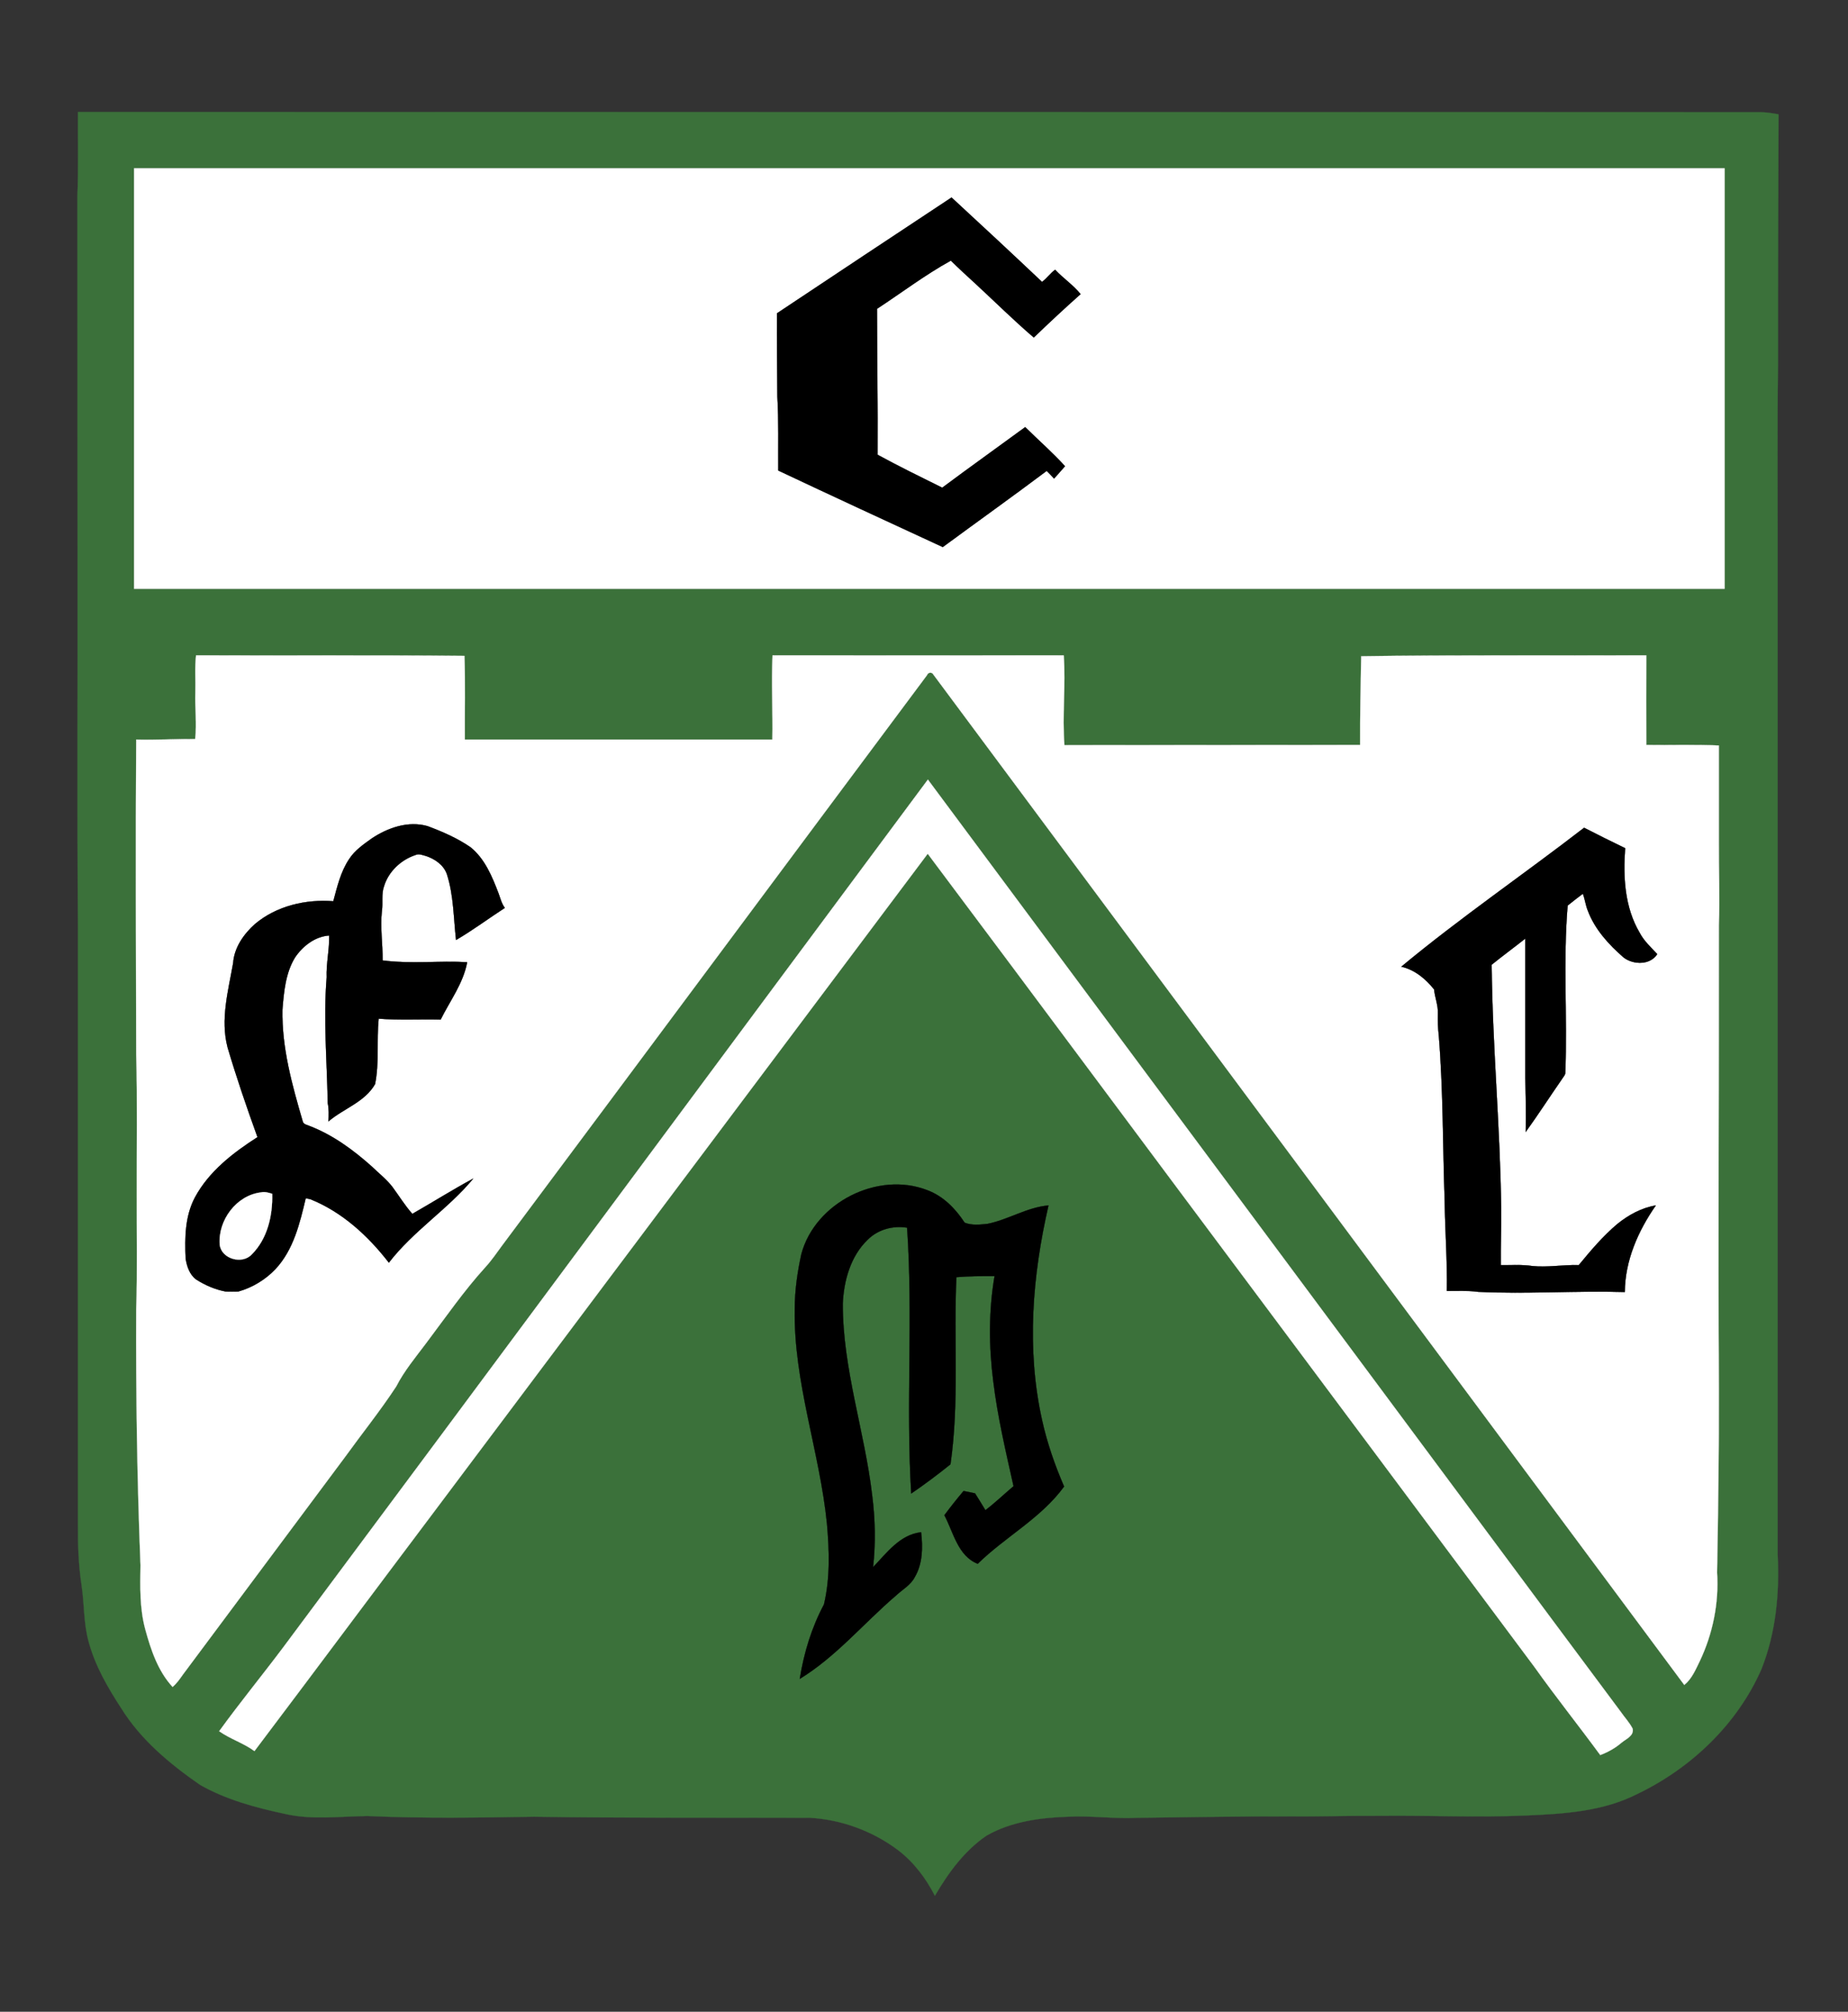 <?xml version="1.0" encoding="UTF-8" standalone="no"?>
<svg
   xmlns:dc="http://purl.org/dc/elements/1.1/"
   xmlns:cc="http://creativecommons.org/ns#"
   xmlns:rdf="http://www.w3.org/1999/02/22-rdf-syntax-ns#"
   xmlns:svg="http://www.w3.org/2000/svg"
   xmlns="http://www.w3.org/2000/svg"
   viewBox="0 0 1374.667 1496"
   height="1496"
   width="1374.667"
   xml:space="preserve"
   id="svg2"
   version="1.1"><rect x="0" y="0" width="1374.667" height="1496" fill="#333333" stroke="none"/><defs
     id="defs6" /><g
     transform="matrix(1.333,0,0,-1.333,0,1496)"
     id="g10"><g
       transform="scale(0.1)"
       id="g12"><path
         id="path14"
         style="fill:#3b713a;fill-opacity:1;fill-rule:nonzero;stroke:none"
         d="m 435,10598 c 3128,-1 6257,0 9385,-1 36,0 71,-6 105,-12 -1,-462 -4,-923 -3,-1385 -5,-410 -1,-820 -2,-1230 0,-1807 0,-3613 0,-5420 11,-216 -10,-437 -91,-640 -135,-307 -393,-552 -694,-696 -189,-96 -406,-110 -615,-119 -273,-12 -547,1 -820,-2 -160,1 -320,-4 -480,-3 -290,1 -580,-5 -870,-8 -130,-7 -260,13 -390,6 -156,-5 -317,-27 -454,-105 -124,-84 -214,-208 -289,-336 -50,98 -118,188 -206,255 -141,106 -315,170 -491,180 -514,2 -1027,-2 -1540,6 -310,-5 -620,-10 -930,4 -154,-2 -310,-23 -461,12 -163,35 -328,79 -473,162 -169,117 -331,252 -440,428 -75,115 -145,236 -181,369 -29,104 -24,212 -40,318 -17,112 -21,225 -20,338 0,1107 0,2214 0,3321 -5,667 -1,1333 -2,2000 -1,697 0,1393 -1,2090 6,156 2,312 3,468 m 313,-314 c 0,-782 0,-1564 0,-2346 2959,0 5917,0 8876,0 0,782 0,1564 0,2346 -2959,0 -5917,0 -8876,0 m 346,-2717 c -8,-69 -2,-138 -4,-207 -3,-87 9,-173 -1,-260 -109,1 -219,-6 -329,-3 -4,-586 -1,-1171 0,-1757 7,-260 2,-520 3,-780 -1,-213 4,-427 -3,-640 -2,-477 5,-953 24,-1429 -2,-120 -5,-242 27,-359 31,-113 70,-231 152,-320 23,19 40,44 57,68 300,403 601,806 902,1210 96,133 199,261 289,398 45,88 109,164 168,243 107,142 209,290 329,422 35,38 64,81 95,123 791,1059 1579,2120 2370,3180 6,17 28,19 36,3 1397,-1879 2794,-3757 4190,-5636 42,34 63,85 86,132 73,153 108,325 97,495 6,343 11,687 10,1030 -5,860 1,1720 0,2580 6,156 -1,313 0,470 0,178 0,356 0,534 -135,6 -270,1 -405,3 0,166 -1,333 0,500 -530,-2 -1061,3 -1591,-5 -3,-165 -7,-330 -6,-495 -550,-1 -1100,0 -1650,-1 -13,167 8,334 -4,501 -542,-1 -1084,0 -1625,0 -7,-157 2,-314 -1,-470 -572,0 -1144,0 -1716,0 -1,155 3,311 -2,467 -500,5 -999,1 -1498,3 m 485,-5536 c -117,-156 -241,-307 -356,-466 62,-44 136,-66 197,-111 329,436 656,875 985,1312 924,1231 1848,2462 2772,3694 626,-835 1248,-1673 1873,-2509 504,-676 1009,-1351 1513,-2028 118,-166 246,-326 367,-491 43,16 84,39 119,69 25,21 70,38 62,78 -18,35 -45,63 -67,95 C 8548,2339 8055,3005 7560,3670 6766,4738 5972,5805 5178,6874 3978,5260 2781,3644 1579,2031 m 2893,2196 c -22,-100 -37,-204 -37,-307 -7,-408 140,-797 180,-1199 13,-149 18,-303 -17,-449 -69,-129 -112,-271 -135,-415 203,124 357,311 536,464 36,34 83,59 106,104 44,75 45,166 35,250 -118,-13 -192,-116 -268,-195 15,133 12,268 -5,401 -42,358 -165,706 -164,1070 6,129 44,265 139,356 57,57 141,80 220,67 34,-494 -7,-989 23,-1483 75,51 148,106 219,163 50,346 17,696 33,1044 71,6 142,6 213,6 -33,-194 -32,-393 -7,-588 24,-197 70,-391 113,-584 -53,-45 -102,-92 -157,-134 -19,31 -38,63 -58,94 -22,5 -43,9 -64,13 -37,-44 -73,-89 -107,-135 51,-96 75,-227 186,-271 154,151 353,254 482,431 -52,120 -95,244 -123,371 -88,395 -54,806 36,1197 -120,-10 -225,-80 -342,-103 -42,-4 -87,-9 -126,7 -51,78 -119,148 -208,181 -276,108 -626,-69 -703,-356" /><path
         id="path16"
         style="fill:none;stroke:#3b713a;stroke-width:0.938;stroke-linecap:butt;stroke-linejoin:miter;stroke-miterlimit:10;stroke-dasharray:none;stroke-opacity:1"
         d="m 435,10598 c 3128,-1 6257,0 9385,-1 36,0 71,-6 105,-12 -1,-462 -4,-923 -3,-1385 -5,-410 -1,-820 -2,-1230 0,-1807 0,-3613 0,-5420 11,-216 -10,-437 -91,-640 -135,-307 -393,-552 -694,-696 -189,-96 -406,-110 -615,-119 -273,-12 -547,1 -820,-2 -160,1 -320,-4 -480,-3 -290,1 -580,-5 -870,-8 -130,-7 -260,13 -390,6 -156,-5 -317,-27 -454,-105 -124,-84 -214,-208 -289,-336 -50,98 -118,188 -206,255 -141,106 -315,170 -491,180 -514,2 -1027,-2 -1540,6 -310,-5 -620,-10 -930,4 -154,-2 -310,-23 -461,12 -163,35 -328,79 -473,162 -169,117 -331,252 -440,428 -75,115 -145,236 -181,369 -29,104 -24,212 -40,318 -17,112 -21,225 -20,338 0,1107 0,2214 0,3321 -5,667 -1,1333 -2,2000 -1,697 0,1393 -1,2090 6,156 2,312 3,468 m 313,-314 c 0,-782 0,-1564 0,-2346 2959,0 5917,0 8876,0 0,782 0,1564 0,2346 -2959,0 -5917,0 -8876,0 m 346,-2717 c -8,-69 -2,-138 -4,-207 -3,-87 9,-173 -1,-260 -109,1 -219,-6 -329,-3 -4,-586 -1,-1171 0,-1757 7,-260 2,-520 3,-780 -1,-213 4,-427 -3,-640 -2,-477 5,-953 24,-1429 -2,-120 -5,-242 27,-359 31,-113 70,-231 152,-320 23,19 40,44 57,68 300,403 601,806 902,1210 96,133 199,261 289,398 45,88 109,164 168,243 107,142 209,290 329,422 35,38 64,81 95,123 791,1059 1579,2120 2370,3180 6,17 28,19 36,3 1397,-1879 2794,-3757 4190,-5636 42,34 63,85 86,132 73,153 108,325 97,495 6,343 11,687 10,1030 -5,860 1,1720 0,2580 6,156 -1,313 0,470 0,178 0,356 0,534 -135,6 -270,1 -405,3 0,166 -1,333 0,500 -530,-2 -1061,3 -1591,-5 -3,-165 -7,-330 -6,-495 -550,-1 -1100,0 -1650,-1 -13,167 8,334 -4,501 -542,-1 -1084,0 -1625,0 -7,-157 2,-314 -1,-470 -572,0 -1144,0 -1716,0 -1,155 3,311 -2,467 -500,5 -999,1 -1498,3 m 485,-5536 c -117,-156 -241,-307 -356,-466 62,-44 136,-66 197,-111 329,436 656,875 985,1312 924,1231 1848,2462 2772,3694 626,-835 1248,-1673 1873,-2509 504,-676 1009,-1351 1513,-2028 118,-166 246,-326 367,-491 43,16 84,39 119,69 25,21 70,38 62,78 -18,35 -45,63 -67,95 C 8548,2339 8055,3005 7560,3670 6766,4738 5972,5805 5178,6874 3978,5260 2781,3644 1579,2031 m 2893,2196 c -22,-100 -37,-204 -37,-307 -7,-408 140,-797 180,-1199 13,-149 18,-303 -17,-449 -69,-129 -112,-271 -135,-415 203,124 357,311 536,464 36,34 83,59 106,104 44,75 45,166 35,250 -118,-13 -192,-116 -268,-195 15,133 12,268 -5,401 -42,358 -165,706 -164,1070 6,129 44,265 139,356 57,57 141,80 220,67 34,-494 -7,-989 23,-1483 75,51 148,106 219,163 50,346 17,696 33,1044 71,6 142,6 213,6 -33,-194 -32,-393 -7,-588 24,-197 70,-391 113,-584 -53,-45 -102,-92 -157,-134 -19,31 -38,63 -58,94 -22,5 -43,9 -64,13 -37,-44 -73,-89 -107,-135 51,-96 75,-227 186,-271 154,151 353,254 482,431 -52,120 -95,244 -123,371 -88,395 -54,806 36,1197 -120,-10 -225,-80 -342,-103 -42,-4 -87,-9 -126,7 -51,78 -119,148 -208,181 -276,108 -626,-69 -703,-356 z" /><path
         id="path18"
         style="fill:#ffffff;fill-opacity:1;fill-rule:nonzero;stroke:none"
         d="m 748,10284 c 2959,0 5917,0 8876,0 0,-782 0,-1564 0,-2346 -2959,0 -5917,0 -8876,0 0,782 0,1564 0,2346 m 3588,-809 c -1,-154 1,-310 2,-465 8,-137 4,-275 5,-412 305,-144 611,-285 918,-427 193,142 388,281 580,425 14,-14 28,-28 41,-43 21,23 41,46 61,69 -70,77 -148,145 -222,218 -154,-113 -310,-224 -463,-338 -121,60 -242,119 -361,184 2,271 -3,543 -3,814 137,90 269,190 412,269 46,-45 94,-89 141,-132 107,-99 211,-202 322,-297 85,82 172,163 261,242 -41,51 -97,88 -142,136 -27,-20 -46,-48 -73,-68 -167,158 -336,315 -505,471 -325,-215 -650,-430 -974,-646" /><path
         id="path20"
         style="fill:none;stroke:#ffffff;stroke-width:0.938;stroke-linecap:butt;stroke-linejoin:miter;stroke-miterlimit:10;stroke-dasharray:none;stroke-opacity:1"
         d="m 748,10284 c 2959,0 5917,0 8876,0 0,-782 0,-1564 0,-2346 -2959,0 -5917,0 -8876,0 0,782 0,1564 0,2346 m 3588,-809 c -1,-154 1,-310 2,-465 8,-137 4,-275 5,-412 305,-144 611,-285 918,-427 193,142 388,281 580,425 14,-14 28,-28 41,-43 21,23 41,46 61,69 -70,77 -148,145 -222,218 -154,-113 -310,-224 -463,-338 -121,60 -242,119 -361,184 2,271 -3,543 -3,814 137,90 269,190 412,269 46,-45 94,-89 141,-132 107,-99 211,-202 322,-297 85,82 172,163 261,242 -41,51 -97,88 -142,136 -27,-20 -46,-48 -73,-68 -167,158 -336,315 -505,471 -325,-215 -650,-430 -974,-646 z" /><path
         id="path22"
         style="fill:#000000;fill-opacity:1;fill-rule:nonzero;stroke:none"
         d="m 4336,9475 c 324,216 649,431 974,646 169,-156 338,-313 505,-471 27,20 46,48 73,68 45,-48 101,-85 142,-136 -89,-79 -176,-160 -261,-242 -111,95 -215,198 -322,297 -47,43 -95,87 -141,132 -143,-79 -275,-179 -412,-269 0,-271 5,-543 3,-814 119,-65 240,-124 361,-184 153,114 309,225 463,338 74,-73 152,-141 222,-218 -20,-23 -40,-46 -61,-69 -13,15 -27,29 -41,43 -192,-144 -387,-283 -580,-425 -307,142 -613,283 -918,427 -1,137 3,275 -5,412 -1,155 -3,311 -2,465" /><path
         id="path24"
         style="fill:none;stroke:#000000;stroke-width:0.938;stroke-linecap:butt;stroke-linejoin:miter;stroke-miterlimit:10;stroke-dasharray:none;stroke-opacity:1"
         d="m 4336,9475 c 324,216 649,431 974,646 169,-156 338,-313 505,-471 27,20 46,48 73,68 45,-48 101,-85 142,-136 -89,-79 -176,-160 -261,-242 -111,95 -215,198 -322,297 -47,43 -95,87 -141,132 -143,-79 -275,-179 -412,-269 0,-271 5,-543 3,-814 119,-65 240,-124 361,-184 153,114 309,225 463,338 74,-73 152,-141 222,-218 -20,-23 -40,-46 -61,-69 -13,15 -27,29 -41,43 -192,-144 -387,-283 -580,-425 -307,142 -613,283 -918,427 -1,137 3,275 -5,412 -1,155 -3,311 -2,465 z" /><path
         id="path26"
         style="fill:#ffffff;fill-opacity:1;fill-rule:nonzero;stroke:none"
         d="m 1094,7567 c 499,-2 998,2 1498,-3 5,-156 1,-312 2,-467 572,0 1144,0 1716,0 3,156 -6,313 1,470 541,0 1083,-1 1625,0 12,-167 -9,-334 4,-501 550,1 1100,0 1650,1 -1,165 3,330 6,495 530,8 1061,3 1591,5 -1,-167 0,-334 0,-500 135,-2 270,3 405,-3 0,-178 0,-356 0,-534 -1,-157 6,-314 0,-470 1,-860 -5,-1720 0,-2580 1,-343 -4,-687 -10,-1030 11,-170 -24,-342 -97,-495 -23,-47 -44,-98 -86,-132 -1396,1879 -2793,3757 -4190,5636 -8,16 -30,14 -36,-3 C 4382,6396 3594,5335 2803,4276 c -31,-42 -60,-85 -95,-123 -120,-132 -222,-280 -329,-422 -59,-79 -123,-155 -168,-243 -90,-137 -193,-265 -289,-398 -301,-404 -602,-807 -902,-1210 -17,-24 -34,-49 -57,-68 -82,89 -121,207 -152,320 -32,117 -29,239 -27,359 -19,476 -26,952 -24,1429 7,213 2,427 3,640 -1,260 4,520 -3,780 -1,586 -4,1171 0,1757 110,-3 220,4 329,3 10,87 -2,173 1,260 2,69 -4,138 4,207 m 980,-1022 c -46,-33 -94,-66 -125,-114 -48,-71 -67,-155 -89,-236 -154,12 -317,-26 -437,-127 -63,-56 -116,-132 -122,-218 -27,-154 -72,-314 -31,-470 50,-169 107,-335 167,-501 -136,-87 -271,-191 -349,-336 -56,-105 -57,-226 -52,-341 7,-44 22,-90 59,-117 50,-32 106,-56 164,-67 24,0 47,-1 71,0 78,22 151,66 207,125 101,108 136,256 169,395 8,-1 17,-3 26,-5 177,-71 322,-204 438,-354 136,177 329,298 471,469 -115,-62 -226,-132 -340,-197 -42,47 -74,100 -111,150 -33,43 -76,76 -115,114 -103,92 -217,176 -347,226 -14,7 -35,8 -39,27 -59,202 -117,409 -113,622 8,99 17,204 70,291 43,64 112,118 191,123 2,-78 -17,-155 -14,-234 -19,-233 2,-467 6,-701 7,-33 6,-68 4,-102 84,72 202,107 260,208 24,120 8,243 20,365 115,-9 231,-2 346,-5 52,105 126,202 148,320 -157,9 -316,-11 -472,10 1,92 -14,183 -4,275 7,46 -4,95 12,139 25,82 94,147 175,174 19,9 39,0 58,-5 50,-16 100,-50 118,-102 38,-118 37,-244 51,-367 94,55 181,120 272,179 -18,24 -25,54 -35,81 -36,94 -76,192 -156,257 -74,51 -157,87 -240,118 -108,31 -222,-9 -312,-69 m 5746,-715 c 75,-17 136,-68 183,-127 4,-45 23,-88 21,-134 -1,-41 0,-81 5,-122 25,-308 22,-618 33,-927 2,-166 15,-332 12,-499 58,0 117,3 175,-5 273,-13 545,7 818,-1 1,175 74,341 173,483 -79,-13 -152,-53 -214,-103 -81,-68 -149,-149 -216,-230 -87,3 -173,-14 -259,-5 -58,9 -117,4 -176,5 -1,105 3,210 2,315 -5,455 -49,907 -53,1361 62,50 126,97 188,146 0,-259 0,-518 0,-777 2,-101 5,-201 2,-302 70,97 135,198 203,296 7,12 18,21 18,35 12,310 -13,622 13,932 28,23 56,44 85,66 12,-31 15,-64 28,-95 39,-104 117,-189 200,-261 54,-41 147,-43 187,19 -35,38 -74,73 -98,119 -84,142 -93,312 -81,472 -77,37 -153,75 -229,114 -338,-261 -691,-502 -1020,-775" /><path
         id="path28"
         style="fill:none;stroke:#ffffff;stroke-width:0.938;stroke-linecap:butt;stroke-linejoin:miter;stroke-miterlimit:10;stroke-dasharray:none;stroke-opacity:1"
         d="m 1094,7567 c 499,-2 998,2 1498,-3 5,-156 1,-312 2,-467 572,0 1144,0 1716,0 3,156 -6,313 1,470 541,0 1083,-1 1625,0 12,-167 -9,-334 4,-501 550,1 1100,0 1650,1 -1,165 3,330 6,495 530,8 1061,3 1591,5 -1,-167 0,-334 0,-500 135,-2 270,3 405,-3 0,-178 0,-356 0,-534 -1,-157 6,-314 0,-470 1,-860 -5,-1720 0,-2580 1,-343 -4,-687 -10,-1030 11,-170 -24,-342 -97,-495 -23,-47 -44,-98 -86,-132 -1396,1879 -2793,3757 -4190,5636 -8,16 -30,14 -36,-3 C 4382,6396 3594,5335 2803,4276 c -31,-42 -60,-85 -95,-123 -120,-132 -222,-280 -329,-422 -59,-79 -123,-155 -168,-243 -90,-137 -193,-265 -289,-398 -301,-404 -602,-807 -902,-1210 -17,-24 -34,-49 -57,-68 -82,89 -121,207 -152,320 -32,117 -29,239 -27,359 -19,476 -26,952 -24,1429 7,213 2,427 3,640 -1,260 4,520 -3,780 -1,586 -4,1171 0,1757 110,-3 220,4 329,3 10,87 -2,173 1,260 2,69 -4,138 4,207 m 980,-1022 c -46,-33 -94,-66 -125,-114 -48,-71 -67,-155 -89,-236 -154,12 -317,-26 -437,-127 -63,-56 -116,-132 -122,-218 -27,-154 -72,-314 -31,-470 50,-169 107,-335 167,-501 -136,-87 -271,-191 -349,-336 -56,-105 -57,-226 -52,-341 7,-44 22,-90 59,-117 50,-32 106,-56 164,-67 24,0 47,-1 71,0 78,22 151,66 207,125 101,108 136,256 169,395 8,-1 17,-3 26,-5 177,-71 322,-204 438,-354 136,177 329,298 471,469 -115,-62 -226,-132 -340,-197 -42,47 -74,100 -111,150 -33,43 -76,76 -115,114 -103,92 -217,176 -347,226 -14,7 -35,8 -39,27 -59,202 -117,409 -113,622 8,99 17,204 70,291 43,64 112,118 191,123 2,-78 -17,-155 -14,-234 -19,-233 2,-467 6,-701 7,-33 6,-68 4,-102 84,72 202,107 260,208 24,120 8,243 20,365 115,-9 231,-2 346,-5 52,105 126,202 148,320 -157,9 -316,-11 -472,10 1,92 -14,183 -4,275 7,46 -4,95 12,139 25,82 94,147 175,174 19,9 39,0 58,-5 50,-16 100,-50 118,-102 38,-118 37,-244 51,-367 94,55 181,120 272,179 -18,24 -25,54 -35,81 -36,94 -76,192 -156,257 -74,51 -157,87 -240,118 -108,31 -222,-9 -312,-69 m 5746,-715 c 75,-17 136,-68 183,-127 4,-45 23,-88 21,-134 -1,-41 0,-81 5,-122 25,-308 22,-618 33,-927 2,-166 15,-332 12,-499 58,0 117,3 175,-5 273,-13 545,7 818,-1 1,175 74,341 173,483 -79,-13 -152,-53 -214,-103 -81,-68 -149,-149 -216,-230 -87,3 -173,-14 -259,-5 -58,9 -117,4 -176,5 -1,105 3,210 2,315 -5,455 -49,907 -53,1361 62,50 126,97 188,146 0,-259 0,-518 0,-777 2,-101 5,-201 2,-302 70,97 135,198 203,296 7,12 18,21 18,35 12,310 -13,622 13,932 28,23 56,44 85,66 12,-31 15,-64 28,-95 39,-104 117,-189 200,-261 54,-41 147,-43 187,19 -35,38 -74,73 -98,119 -84,142 -93,312 -81,472 -77,37 -153,75 -229,114 -338,-261 -691,-502 -1020,-775 z" /><path
         id="path30"
         style="fill:#ffffff;fill-opacity:1;fill-rule:nonzero;stroke:none"
         d="m 1579,2031 c 1202,1613 2399,3229 3599,4843 794,-1069 1588,-2136 2382,-3204 495,-665 988,-1331 1484,-1996 22,-32 49,-60 67,-95 8,-40 -37,-57 -62,-78 -35,-30 -76,-53 -119,-69 -121,165 -249,325 -367,491 C 8059,2600 7554,3275 7050,3951 6425,4787 5803,5625 5177,6460 4253,5228 3329,3997 2405,2766 2076,2329 1749,1890 1420,1454 c -61,45 -135,67 -197,111 115,159 239,310 356,466" /><path
         id="path32"
         style="fill:none;stroke:#ffffff;stroke-width:0.938;stroke-linecap:butt;stroke-linejoin:miter;stroke-miterlimit:10;stroke-dasharray:none;stroke-opacity:1"
         d="m 1579,2031 c 1202,1613 2399,3229 3599,4843 794,-1069 1588,-2136 2382,-3204 495,-665 988,-1331 1484,-1996 22,-32 49,-60 67,-95 8,-40 -37,-57 -62,-78 -35,-30 -76,-53 -119,-69 -121,165 -249,325 -367,491 C 8059,2600 7554,3275 7050,3951 6425,4787 5803,5625 5177,6460 4253,5228 3329,3997 2405,2766 2076,2329 1749,1890 1420,1454 c -61,45 -135,67 -197,111 115,159 239,310 356,466 z" /><path
         id="path34"
         style="fill:#000000;fill-opacity:1;fill-rule:nonzero;stroke:none"
         d="m 2074,6545 c 90,60 204,100 312,69 83,-31 166,-67 240,-118 80,-65 120,-163 156,-257 10,-27 17,-57 35,-81 -91,-59 -178,-124 -272,-179 -14,123 -13,249 -51,367 -18,52 -68,86 -118,102 -19,5 -39,14 -58,5 -81,-27 -150,-92 -175,-174 -16,-44 -5,-93 -12,-139 -10,-92 5,-183 4,-275 156,-21 315,-1 472,-10 -22,-118 -96,-215 -148,-320 -115,3 -231,-4 -346,5 -12,-122 4,-245 -20,-365 -58,-101 -176,-136 -260,-208 2,34 3,69 -4,102 -4,234 -25,468 -6,701 -3,79 16,156 14,234 -79,-5 -148,-59 -191,-123 -53,-87 -62,-192 -70,-291 -4,-213 54,-420 113,-622 4,-19 25,-20 39,-27 130,-50 244,-134 347,-226 39,-38 82,-71 115,-114 37,-50 69,-103 111,-150 114,65 225,135 340,197 -142,-171 -335,-292 -471,-469 -116,150 -261,283 -438,354 -9,2 -18,4 -26,5 -33,-139 -68,-287 -169,-395 -56,-59 -129,-103 -207,-125 -24,-1 -47,0 -71,0 -58,11 -114,35 -164,67 -37,27 -52,73 -59,117 -5,115 -4,236 52,341 78,145 213,249 349,336 -60,166 -117,332 -167,501 -41,156 4,316 31,470 6,86 59,162 122,218 120,101 283,139 437,127 22,81 41,165 89,236 31,48 79,81 125,114 M 1226,4280 c 9,-81 126,-113 179,-55 88,88 117,217 114,338 -20,6 -41,13 -62,8 -138,-16 -241,-156 -231,-291" /><path
         id="path36"
         style="fill:none;stroke:#000000;stroke-width:0.938;stroke-linecap:butt;stroke-linejoin:miter;stroke-miterlimit:10;stroke-dasharray:none;stroke-opacity:1"
         d="m 2074,6545 c 90,60 204,100 312,69 83,-31 166,-67 240,-118 80,-65 120,-163 156,-257 10,-27 17,-57 35,-81 -91,-59 -178,-124 -272,-179 -14,123 -13,249 -51,367 -18,52 -68,86 -118,102 -19,5 -39,14 -58,5 -81,-27 -150,-92 -175,-174 -16,-44 -5,-93 -12,-139 -10,-92 5,-183 4,-275 156,-21 315,-1 472,-10 -22,-118 -96,-215 -148,-320 -115,3 -231,-4 -346,5 -12,-122 4,-245 -20,-365 -58,-101 -176,-136 -260,-208 2,34 3,69 -4,102 -4,234 -25,468 -6,701 -3,79 16,156 14,234 -79,-5 -148,-59 -191,-123 -53,-87 -62,-192 -70,-291 -4,-213 54,-420 113,-622 4,-19 25,-20 39,-27 130,-50 244,-134 347,-226 39,-38 82,-71 115,-114 37,-50 69,-103 111,-150 114,65 225,135 340,197 -142,-171 -335,-292 -471,-469 -116,150 -261,283 -438,354 -9,2 -18,4 -26,5 -33,-139 -68,-287 -169,-395 -56,-59 -129,-103 -207,-125 -24,-1 -47,0 -71,0 -58,11 -114,35 -164,67 -37,27 -52,73 -59,117 -5,115 -4,236 52,341 78,145 213,249 349,336 -60,166 -117,332 -167,501 -41,156 4,316 31,470 6,86 59,162 122,218 120,101 283,139 437,127 22,81 41,165 89,236 31,48 79,81 125,114 M 1226,4280 c 9,-81 126,-113 179,-55 88,88 117,217 114,338 -20,6 -41,13 -62,8 -138,-16 -241,-156 -231,-291 z" /><path
         id="path38"
         style="fill:#000000;fill-opacity:1;fill-rule:nonzero;stroke:none"
         d="m 7820,5830 c 329,273 682,514 1020,775 76,-39 152,-77 229,-114 -12,-160 -3,-330 81,-472 24,-46 63,-81 98,-119 -40,-62 -133,-60 -187,-19 -83,72 -161,157 -200,261 -13,31 -16,64 -28,95 -29,-22 -57,-43 -85,-66 -26,-310 -1,-622 -13,-932 0,-14 -11,-23 -18,-35 -68,-98 -133,-199 -203,-296 3,101 0,201 -2,302 0,259 0,518 0,777 -62,-49 -126,-96 -188,-146 4,-454 48,-906 53,-1361 1,-105 -3,-210 -2,-315 59,-1 118,4 176,-5 86,-9 172,8 259,5 67,81 135,162 216,230 62,50 135,90 214,103 -99,-142 -172,-308 -173,-483 -273,8 -545,-12 -818,1 -58,8 -117,5 -175,5 3,167 -10,333 -12,499 -11,309 -8,619 -33,927 -5,41 -6,81 -5,122 2,46 -17,89 -21,134 -47,59 -108,110 -183,127" /><path
         id="path40"
         style="fill:none;stroke:#000000;stroke-width:0.938;stroke-linecap:butt;stroke-linejoin:miter;stroke-miterlimit:10;stroke-dasharray:none;stroke-opacity:1"
         d="m 7820,5830 c 329,273 682,514 1020,775 76,-39 152,-77 229,-114 -12,-160 -3,-330 81,-472 24,-46 63,-81 98,-119 -40,-62 -133,-60 -187,-19 -83,72 -161,157 -200,261 -13,31 -16,64 -28,95 -29,-22 -57,-43 -85,-66 -26,-310 -1,-622 -13,-932 0,-14 -11,-23 -18,-35 -68,-98 -133,-199 -203,-296 3,101 0,201 -2,302 0,259 0,518 0,777 -62,-49 -126,-96 -188,-146 4,-454 48,-906 53,-1361 1,-105 -3,-210 -2,-315 59,-1 118,4 176,-5 86,-9 172,8 259,5 67,81 135,162 216,230 62,50 135,90 214,103 -99,-142 -172,-308 -173,-483 -273,8 -545,-12 -818,1 -58,8 -117,5 -175,5 3,167 -10,333 -12,499 -11,309 -8,619 -33,927 -5,41 -6,81 -5,122 2,46 -17,89 -21,134 -47,59 -108,110 -183,127 z" /><path
         id="path42"
         style="fill:#000000;fill-opacity:1;fill-rule:nonzero;stroke:none"
         d="m 4472,4227 c 77,287 427,464 703,356 89,-33 157,-103 208,-181 39,-16 84,-11 126,-7 117,23 222,93 342,103 -90,-391 -124,-802 -36,-1197 28,-127 71,-251 123,-371 -129,-177 -328,-280 -482,-431 -111,44 -135,175 -186,271 34,46 70,91 107,135 21,-4 42,-8 64,-13 20,-31 39,-63 58,-94 55,42 104,89 157,134 -43,193 -89,387 -113,584 -25,195 -26,394 7,588 -71,0 -142,0 -213,-6 -16,-348 17,-698 -33,-1044 -71,-57 -144,-112 -219,-163 -30,494 11,989 -23,1483 -79,13 -163,-10 -220,-67 -95,-91 -133,-227 -139,-356 -1,-364 122,-712 164,-1070 17,-133 20,-268 5,-401 76,79 150,182 268,195 10,-84 9,-175 -35,-250 -23,-45 -70,-70 -106,-104 -179,-153 -333,-340 -536,-464 23,144 66,286 135,415 35,146 30,300 17,449 -40,402 -187,791 -180,1199 0,103 15,207 37,307" /><path
         id="path44"
         style="fill:none;stroke:#000000;stroke-width:0.938;stroke-linecap:butt;stroke-linejoin:miter;stroke-miterlimit:10;stroke-dasharray:none;stroke-opacity:1"
         d="m 4472,4227 c 77,287 427,464 703,356 89,-33 157,-103 208,-181 39,-16 84,-11 126,-7 117,23 222,93 342,103 -90,-391 -124,-802 -36,-1197 28,-127 71,-251 123,-371 -129,-177 -328,-280 -482,-431 -111,44 -135,175 -186,271 34,46 70,91 107,135 21,-4 42,-8 64,-13 20,-31 39,-63 58,-94 55,42 104,89 157,134 -43,193 -89,387 -113,584 -25,195 -26,394 7,588 -71,0 -142,0 -213,-6 -16,-348 17,-698 -33,-1044 -71,-57 -144,-112 -219,-163 -30,494 11,989 -23,1483 -79,13 -163,-10 -220,-67 -95,-91 -133,-227 -139,-356 -1,-364 122,-712 164,-1070 17,-133 20,-268 5,-401 76,79 150,182 268,195 10,-84 9,-175 -35,-250 -23,-45 -70,-70 -106,-104 -179,-153 -333,-340 -536,-464 23,144 66,286 135,415 35,146 30,300 17,449 -40,402 -187,791 -180,1199 0,103 15,207 37,307 z" /><path
         id="path46"
         style="fill:#ffffff;fill-opacity:1;fill-rule:nonzero;stroke:none"
         d="m 1226,4280 c -10,135 93,275 231,291 21,5 42,-2 62,-8 3,-121 -26,-250 -114,-338 -53,-58 -170,-26 -179,55" /><path
         id="path48"
         style="fill:none;stroke:#ffffff;stroke-width:0.938;stroke-linecap:butt;stroke-linejoin:miter;stroke-miterlimit:10;stroke-dasharray:none;stroke-opacity:1"
         d="m 1226,4280 c -10,135 93,275 231,291 21,5 42,-2 62,-8 3,-121 -26,-250 -114,-338 -53,-58 -170,-26 -179,55 z" /></g></g></svg>